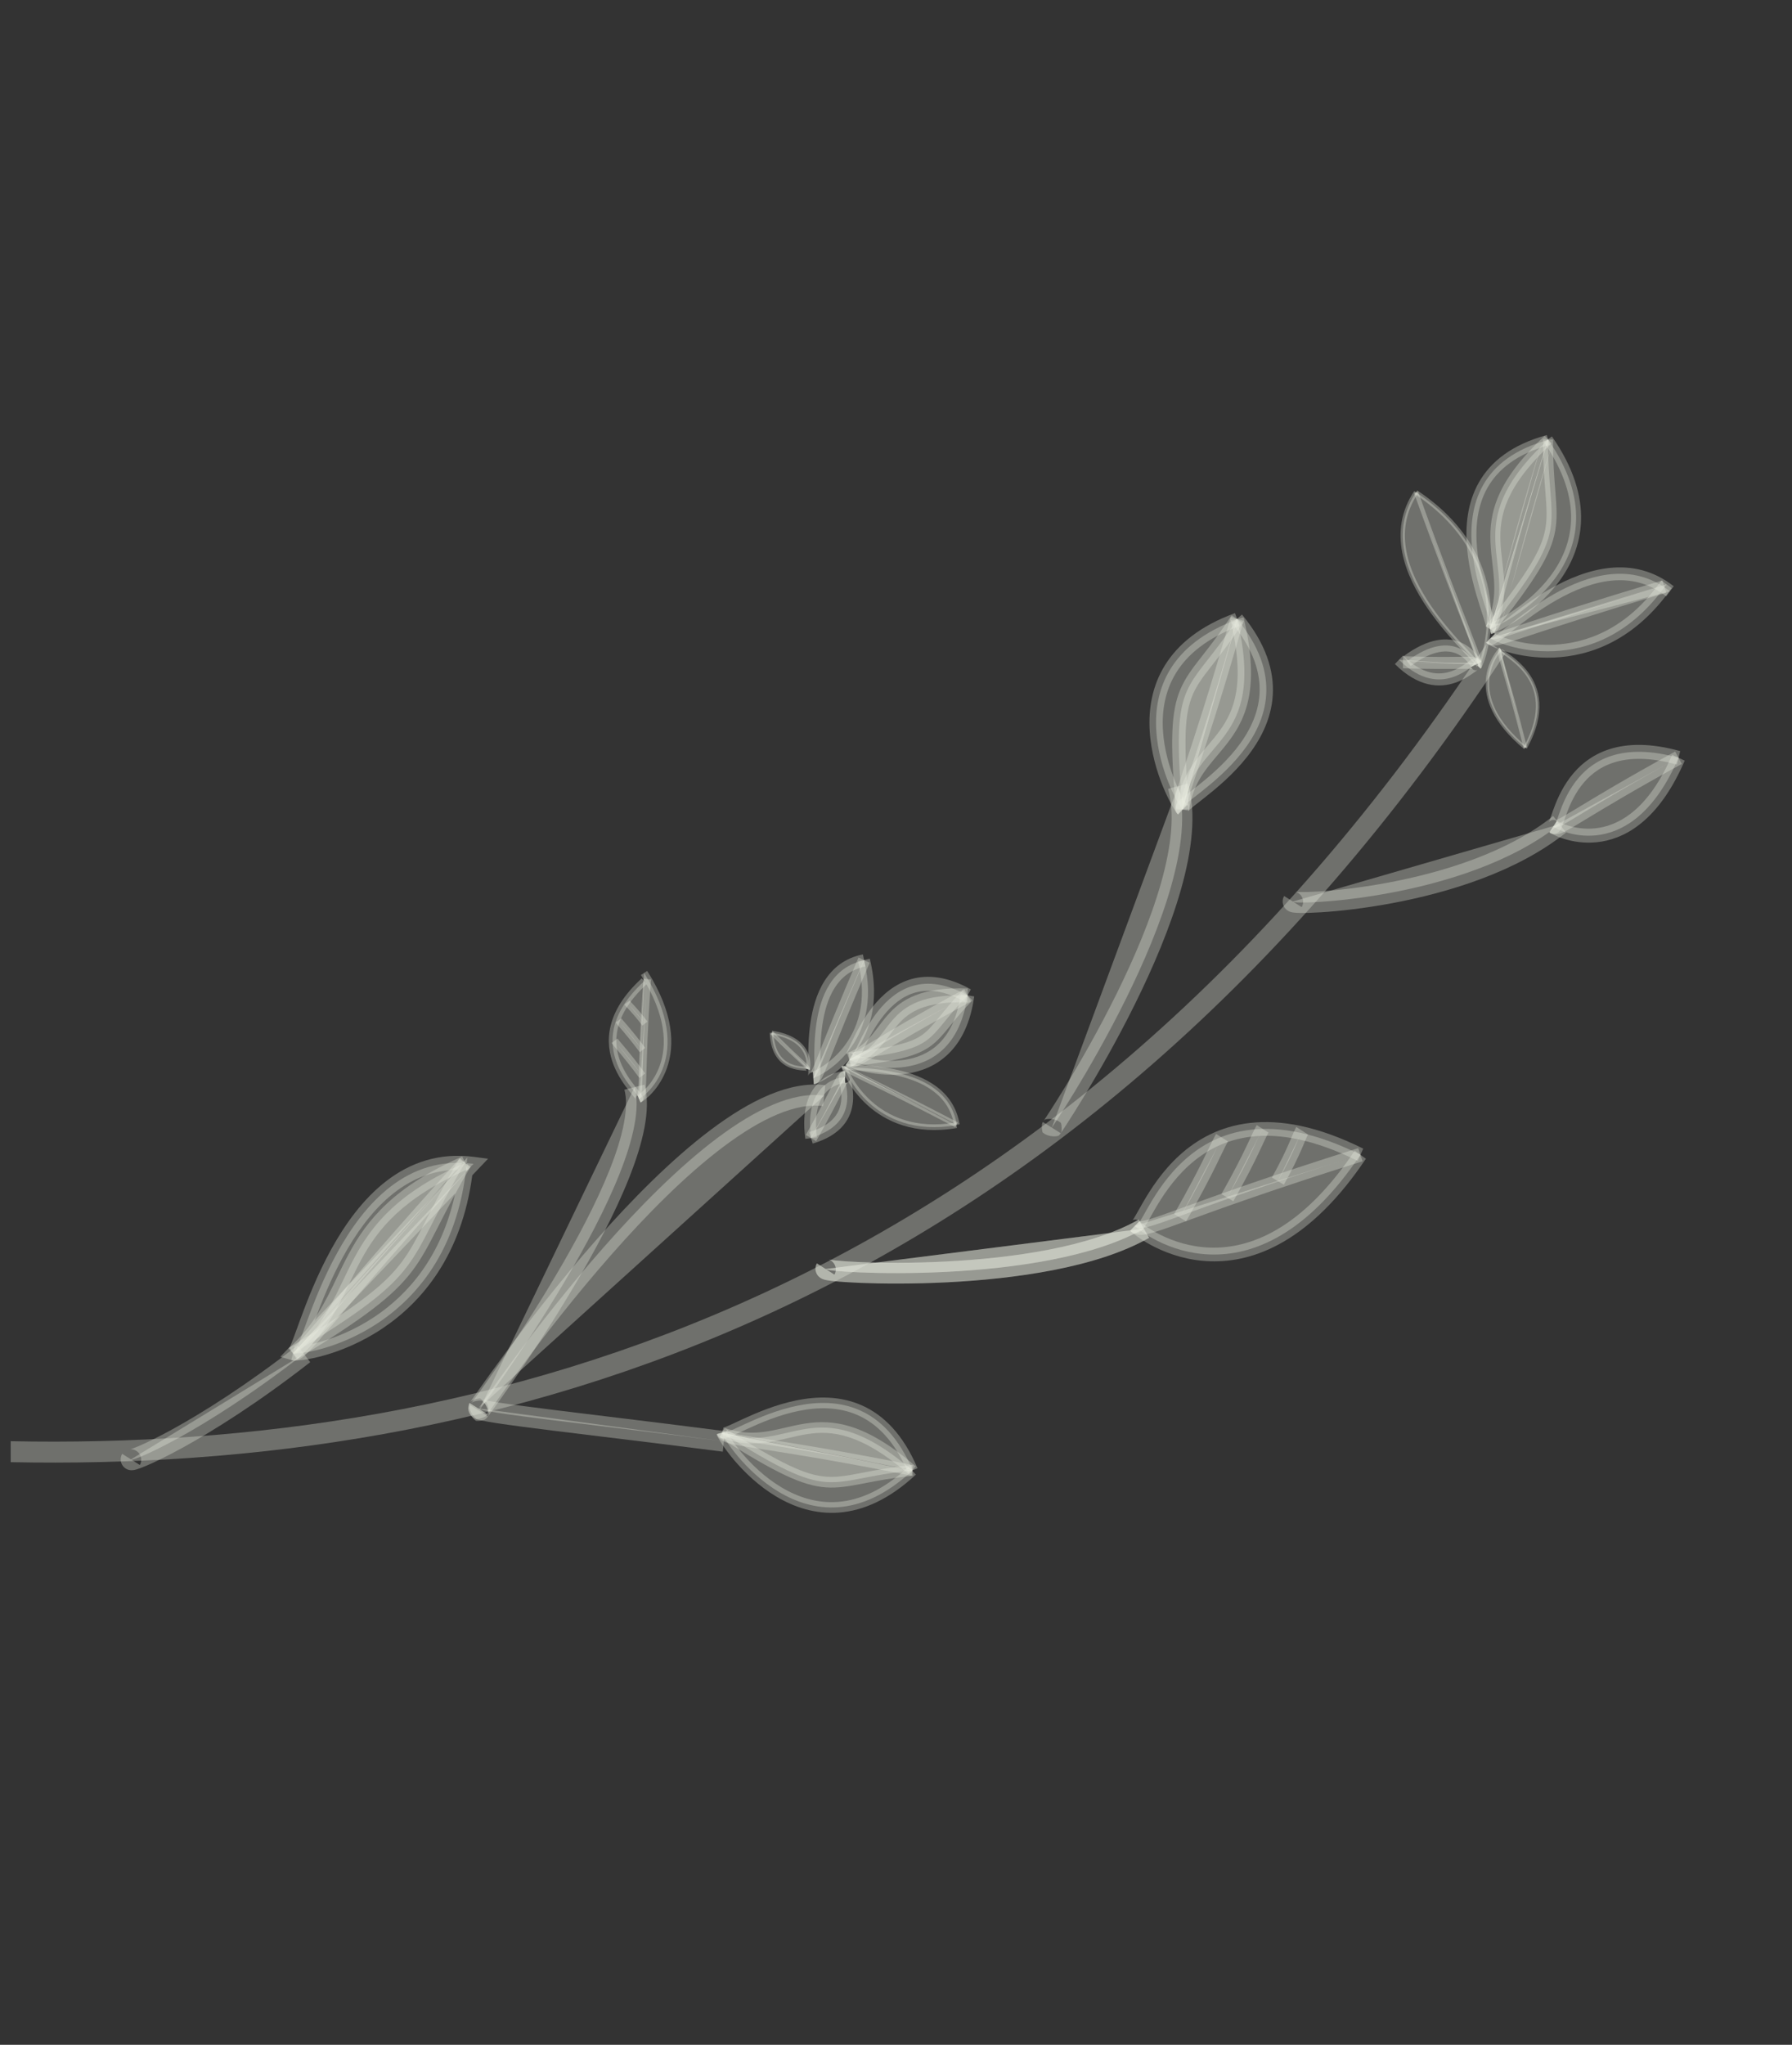 <svg width="526" height="600" viewBox="0 0 526 600" fill="none" xmlns="http://www.w3.org/2000/svg">
<rect x="0" y="0" width="526" height="600" fill="#333333" stroke="none"/>
<path fill-rule="evenodd" clip-rule="evenodd" d="M441.807 191.755C312.534 388.312 142.946 431.885 3.143 429.042L3.137 422.893C141.408 425.705 308.864 382.744 436.776 188.257L441.807 191.755Z" fill="#E9ECE0" fill-opacity="0.33"/>
<path fill-rule="evenodd" clip-rule="evenodd" d="M379.504 264.539C378.813 265.698 429.95 264.213 457.8 241.852L379.504 264.539Z" fill="#E9ECE0" fill-opacity="0.33"/>
<path fill-rule="evenodd" clip-rule="evenodd" d="M376.51 264.827C376.428 264.025 376.662 263.362 376.929 262.915L382.08 266.175C382.336 265.746 382.565 265.101 382.485 264.316C382.406 263.543 382.06 262.97 381.762 262.62C381.275 262.046 380.724 261.832 380.628 261.794L380.621 261.792C380.465 261.73 380.342 261.7 380.288 261.689C380.293 261.69 380.299 261.691 380.305 261.692C380.473 261.715 380.862 261.745 381.521 261.758C382.8 261.782 384.763 261.736 387.279 261.577C392.299 261.258 399.377 260.497 407.341 259.01C423.364 256.018 442.533 250.168 455.888 239.446L459.665 244.288C445.179 255.918 424.867 261.987 408.542 265.035C400.331 266.569 393.018 267.358 387.776 267.69C385.162 267.856 383.027 267.911 381.533 267.882C380.807 267.868 380.141 267.833 379.622 267.762C379.413 267.733 378.988 267.669 378.557 267.499L378.554 267.498C378.4 267.437 377.783 267.194 377.257 266.575C376.945 266.207 376.591 265.618 376.51 264.827ZM380.259 261.684C380.259 261.684 380.269 261.686 380.288 261.689C380.268 261.686 380.258 261.685 380.259 261.684Z" fill="#E9ECE0" fill-opacity="0.33"/>
<path fill-rule="evenodd" clip-rule="evenodd" d="M455.892 242.568C457.701 243.819 478.88 254.366 492.689 222.344L455.892 242.568Z" fill="#E9ECE0" fill-opacity="0.33"/>
<path fill-rule="evenodd" clip-rule="evenodd" d="M459.972 246.404C457.344 245.693 455.459 244.715 454.776 244.242L456.985 240.865C457.206 241.018 458.645 241.827 460.927 242.444C463.17 243.051 466.125 243.444 469.409 242.896C475.843 241.822 484.118 237.026 490.824 221.476L494.509 223.191C487.409 239.656 478.196 245.596 470.139 246.941C466.179 247.602 462.638 247.126 459.972 246.404Z" fill="#E9ECE0" fill-opacity="0.33"/>
<path fill-rule="evenodd" clip-rule="evenodd" d="M440.468 190.467C439.352 191.46 428.975 203.879 447.719 219.418L440.468 190.467Z" fill="#E9ECE0" fill-opacity="0.33"/>
<path fill-rule="evenodd" clip-rule="evenodd" d="M438.043 192.97C438.902 191.383 439.794 190.37 440.126 190.075L440.809 190.869C440.583 191.071 439.759 191.983 438.944 193.489C438.134 194.987 437.345 197.047 437.157 199.544C436.782 204.502 438.763 211.333 448.037 219.021L447.4 219.827C437.928 211.975 435.727 204.827 436.134 199.442C436.336 196.767 437.18 194.566 438.043 192.97Z" fill="#E9ECE0" fill-opacity="0.33"/>
<path fill-rule="evenodd" clip-rule="evenodd" d="M433.286 194.952C432.786 193.944 427.106 183.596 413.022 193.993L433.286 194.952Z" fill="#E9ECE0" fill-opacity="0.33"/>
<path fill-rule="evenodd" clip-rule="evenodd" d="M428.912 188.568C432.732 190.234 434.525 193.539 434.843 194.182L431.753 195.714C431.572 195.348 430.274 192.971 427.606 191.808C425.101 190.716 420.798 190.454 414.065 195.426L411.989 192.554C419.346 187.12 424.929 186.832 428.912 188.568Z" fill="#E9ECE0" fill-opacity="0.33"/>
<path fill-rule="evenodd" clip-rule="evenodd" d="M455.89 242.572C457.699 243.823 461.307 239.582 492.696 222.344L455.89 242.572Z" fill="#E9ECE0" fill-opacity="0.33"/>
<path fill-rule="evenodd" clip-rule="evenodd" d="M458.831 244.231C457.701 244.743 456.2 245.236 454.778 244.252L456.988 240.875C456.751 240.71 456.544 240.712 456.489 240.717C456.54 240.708 456.729 240.662 457.134 240.479C458.086 240.047 459.57 239.17 462.139 237.615C462.477 237.41 462.831 237.195 463.203 236.97C468.399 233.819 477.023 228.589 491.7 220.528L493.664 224.147C479.059 232.169 470.49 237.365 465.31 240.506C464.938 240.732 464.583 240.947 464.245 241.152C461.764 242.654 460.045 243.68 458.831 244.231ZM456.475 240.719C456.476 240.719 456.48 240.718 456.489 240.717C456.48 240.719 456.475 240.719 456.475 240.719Z" fill="#E9ECE0" fill-opacity="0.33"/>
<path fill-rule="evenodd" clip-rule="evenodd" d="M440.467 190.466C439.351 191.459 441.543 194.73 447.718 219.42L440.467 190.466Z" fill="#E9ECE0" fill-opacity="0.33"/>
<path fill-rule="evenodd" clip-rule="evenodd" d="M439.755 192.021C439.608 191.176 439.625 190.517 440.125 190.072L440.809 190.866C440.75 190.918 440.623 191.041 440.765 191.859C440.904 192.654 441.255 193.893 441.849 195.919C441.928 196.189 442.011 196.471 442.098 196.768C443.314 200.908 445.331 207.772 448.214 219.3L447.22 219.539C444.342 208.032 442.331 201.184 441.116 197.048C441.029 196.752 440.946 196.469 440.867 196.199C440.28 194.198 439.907 192.89 439.755 192.021Z" fill="#E9ECE0" fill-opacity="0.33"/>
<path fill-rule="evenodd" clip-rule="evenodd" d="M433.264 194.974C432.764 193.966 430.106 194.885 411.825 194.328L433.264 194.974Z" fill="#E9ECE0" fill-opacity="0.33"/>
<path fill-rule="evenodd" clip-rule="evenodd" d="M432.429 192.766C433.08 192.835 434.243 193.033 434.822 194.203L431.732 195.737C431.935 196.147 432.256 196.279 432.343 196.307C432.313 196.3 432.25 196.289 432.144 196.277C431.662 196.226 430.831 196.225 429.279 196.243C429.078 196.246 428.866 196.248 428.644 196.251C425.537 196.289 420.376 196.352 411.804 196.094L411.831 192.564C420.332 192.821 425.438 192.758 428.528 192.721C428.75 192.718 428.962 192.715 429.164 192.713C430.627 192.696 431.699 192.688 432.429 192.766ZM432.365 196.313C432.364 196.313 432.357 196.311 432.343 196.307C432.358 196.31 432.365 196.312 432.365 196.313Z" fill="#E9ECE0" fill-opacity="0.33"/>
<path fill-rule="evenodd" clip-rule="evenodd" d="M455.906 242.58C457.713 243.83 459.167 213.064 492.692 222.359L455.906 242.58Z" fill="#E9ECE0" fill-opacity="0.33"/>
<path fill-rule="evenodd" clip-rule="evenodd" d="M456.81 244.542C456.097 244.809 455.362 244.662 454.809 244.279L457.018 240.903C456.578 240.598 455.955 240.467 455.356 240.691C454.914 240.856 454.697 241.141 454.663 241.185L454.662 241.186C454.641 241.214 454.63 241.231 454.629 241.231C454.628 241.23 454.676 241.143 454.772 240.9C454.922 240.522 455.076 240.069 455.271 239.496C455.423 239.05 455.6 238.531 455.819 237.917C456.757 235.286 458.237 231.624 460.807 228.199C463.393 224.751 467.09 221.532 472.425 219.828C477.749 218.129 484.528 217.994 493.187 220.394L492.207 224.348C484.106 222.102 478.132 222.327 473.698 223.742C469.277 225.154 466.212 227.806 464.018 230.731C461.808 233.678 460.49 236.892 459.6 239.388C459.436 239.847 459.276 240.314 459.124 240.758C458.892 241.436 458.68 242.056 458.504 242.5C458.365 242.851 458.155 243.351 457.85 243.749C457.703 243.942 457.371 244.332 456.81 244.542Z" fill="#E9ECE0" fill-opacity="0.33"/>
<path fill-rule="evenodd" clip-rule="evenodd" d="M440.467 190.466C439.351 191.459 459.297 198.338 447.718 219.42L440.467 190.466Z" fill="#E9ECE0" fill-opacity="0.33"/>
<path fill-rule="evenodd" clip-rule="evenodd" d="M439.914 190.627C439.89 190.402 439.979 190.204 440.127 190.073L440.81 190.867C440.889 190.797 440.949 190.673 440.934 190.533C440.925 190.454 440.895 190.41 440.895 190.409C440.895 190.409 440.896 190.412 440.899 190.416C440.934 190.462 441.032 190.559 441.241 190.721C441.476 190.905 441.778 191.118 442.142 191.375C442.411 191.565 442.714 191.779 443.05 192.024C444.597 193.148 446.672 194.796 448.419 197.097C450.17 199.403 451.592 202.37 451.824 206.119C452.056 209.865 451.096 214.344 448.167 219.678L447.27 219.152C450.128 213.948 451.017 209.665 450.8 206.163C450.584 202.664 449.261 199.897 447.613 197.726C445.96 195.549 443.983 193.974 442.466 192.871C442.164 192.651 441.873 192.445 441.605 192.255C441.217 191.981 440.878 191.742 440.628 191.547C440.421 191.385 440.217 191.211 440.087 191.037C440.024 190.952 439.934 190.81 439.914 190.627Z" fill="#E9ECE0" fill-opacity="0.33"/>
<path fill-rule="evenodd" clip-rule="evenodd" d="M433.26 194.987C432.761 193.979 423.347 206.248 410.654 193.602L433.26 194.987Z" fill="#E9ECE0" fill-opacity="0.33"/>
<path fill-rule="evenodd" clip-rule="evenodd" d="M433.505 193.193C434.069 193.308 434.554 193.681 434.817 194.213L431.727 195.746C431.959 196.215 432.395 196.551 432.893 196.653C433.275 196.732 433.558 196.644 433.623 196.624C433.697 196.6 433.741 196.578 433.741 196.578C433.741 196.578 433.708 196.595 433.633 196.644C433.462 196.755 433.274 196.891 433.023 197.073C432.832 197.212 432.604 197.377 432.32 197.578C431.12 198.425 429.344 199.578 427.115 200.337C424.87 201.102 422.154 201.469 419.102 200.735C416.053 200.001 412.803 198.199 409.441 194.845L411.841 192.35C414.831 195.332 417.523 196.745 419.83 197.3C422.134 197.855 424.188 197.587 425.951 196.987C427.729 196.381 429.198 195.441 430.303 194.662C430.483 194.535 430.673 194.398 430.858 194.264C431.181 194.03 431.492 193.806 431.721 193.657C431.89 193.547 432.19 193.357 432.527 193.251C432.691 193.199 433.057 193.101 433.505 193.193Z" fill="#E9ECE0" fill-opacity="0.33"/>
<path fill-rule="evenodd" clip-rule="evenodd" d="M211.839 420.429C212.723 423.268 237.035 460.113 267.787 431.52L211.839 420.429Z" fill="#E9ECE0" fill-opacity="0.33"/>
<path fill-rule="evenodd" clip-rule="evenodd" d="M210.921 422.091C210.684 421.666 210.462 421.227 210.352 420.874L213.3 419.99C213.299 419.986 213.298 419.985 213.298 419.985C213.298 419.984 213.315 420.03 213.365 420.134C213.419 420.248 213.497 420.399 213.603 420.587C213.813 420.964 214.112 421.456 214.5 422.042C215.274 423.212 216.378 424.722 217.779 426.377C220.587 429.695 224.539 433.54 229.361 436.42C234.173 439.295 239.805 441.183 246.03 440.691C252.246 440.2 259.228 437.323 266.721 430.354L268.839 432.694C260.953 440.027 253.361 443.27 246.34 443.824C239.329 444.378 233.06 442.238 227.839 439.119C222.627 436.006 218.413 431.892 215.453 428.394C213.97 426.642 212.789 425.03 211.945 423.753C211.523 423.115 211.179 422.552 210.921 422.091Z" fill="#E9ECE0" fill-opacity="0.33"/>
<path fill-rule="evenodd" clip-rule="evenodd" d="M437.317 184.448C440.222 183.98 479.307 164.77 454.345 128.905L437.317 184.448Z" fill="#E9ECE0" fill-opacity="0.33"/>
<path fill-rule="evenodd" clip-rule="evenodd" d="M438.819 185.515C438.375 185.692 437.926 185.848 437.576 185.904L437.058 182.96C437.054 182.96 437.054 182.96 437.058 182.959C437.071 182.956 437.122 182.944 437.222 182.912C437.343 182.873 437.503 182.815 437.702 182.735C438.1 182.577 438.621 182.345 439.244 182.038C440.489 181.424 442.105 180.525 443.896 179.344C447.487 176.977 451.725 173.517 455.103 169.016C458.475 164.523 460.962 159.033 461.151 152.563C461.34 146.102 459.242 138.497 453.154 129.747L455.53 128.059C461.915 137.236 464.289 145.477 464.077 152.716C463.866 159.946 461.082 166.01 457.443 170.859C453.81 175.699 449.296 179.37 445.524 181.857C443.635 183.102 441.917 184.06 440.566 184.726C439.892 185.059 439.301 185.323 438.819 185.515Z" fill="#E9ECE0" fill-opacity="0.33"/>
<path fill-rule="evenodd" clip-rule="evenodd" d="M437.512 187.275C438.86 188.686 468.195 201.269 489.179 171.445L437.512 187.275Z" fill="#E9ECE0" fill-opacity="0.33"/>
<path fill-rule="evenodd" clip-rule="evenodd" d="M437.22 189.299C436.935 189.142 436.502 188.889 436.193 188.565L438.808 185.971C438.743 185.902 438.698 185.868 438.698 185.867C438.699 185.867 438.761 185.911 438.924 186.002C439.153 186.128 439.491 186.295 439.937 186.488C440.827 186.873 442.085 187.336 443.643 187.771C446.76 188.641 451.017 189.381 455.858 189.187C465.472 188.802 477.516 184.736 487.656 170.325L490.667 172.558C479.826 187.965 466.713 192.518 456.079 192.945C450.796 193.156 446.156 192.35 442.739 191.396C441.029 190.919 439.611 190.401 438.556 189.944C438.031 189.717 437.58 189.498 437.22 189.299Z" fill="#E9ECE0" fill-opacity="0.33"/>
<path fill-rule="evenodd" clip-rule="evenodd" d="M434.147 195.774C435.428 194.362 446.304 164.835 415.645 144.45L434.147 195.774Z" fill="#E9ECE0" fill-opacity="0.33"/>
<path fill-rule="evenodd" clip-rule="evenodd" d="M435.058 195.477C434.917 195.774 434.765 196.049 434.617 196.213L433.681 195.328C433.68 195.329 433.68 195.329 433.681 195.327C433.686 195.321 433.709 195.29 433.751 195.219C433.797 195.141 433.853 195.033 433.92 194.894C434.052 194.617 434.212 194.237 434.387 193.76C434.736 192.806 435.139 191.485 435.493 189.869C436.202 186.637 436.716 182.245 436.247 177.271C435.311 167.349 430.463 155.056 415.31 144.98L415.984 143.907C431.49 154.217 436.534 166.883 437.504 177.175C437.989 182.307 437.459 186.837 436.727 190.175C436.36 191.845 435.942 193.221 435.572 194.232C435.386 194.737 435.211 195.156 435.058 195.477Z" fill="#E9ECE0" fill-opacity="0.33"/>
<path fill-rule="evenodd" clip-rule="evenodd" d="M347.147 237.597C345.012 235.478 323.273 196.344 363.187 181.753L347.147 237.597Z" fill="#E9ECE0" fill-opacity="0.33"/>
<path fill-rule="evenodd" clip-rule="evenodd" d="M348.49 236.19C348.503 236.207 348.505 236.21 348.497 236.201L345.81 239.013C345.512 238.718 345.203 238.282 344.932 237.869C344.631 237.411 344.282 236.83 343.902 236.145C343.143 234.773 342.24 232.941 341.353 230.77C339.583 226.439 337.839 220.669 337.467 214.447C337.093 208.212 338.095 201.456 341.897 195.278C345.705 189.091 352.207 183.672 362.498 179.909L363.882 183.646C354.225 187.177 348.481 192.12 345.209 197.437C341.93 202.764 341.016 208.656 341.353 214.29C341.692 219.938 343.286 225.257 344.944 229.313C345.77 231.336 346.603 233.022 347.284 234.252C347.625 234.868 347.922 235.359 348.155 235.714C348.345 236.004 348.455 236.146 348.49 236.19Z" fill="#E9ECE0" fill-opacity="0.33"/>
<path fill-rule="evenodd" clip-rule="evenodd" d="M211.909 420.386C212.794 423.217 220.146 422.003 267.802 431.469L211.909 420.386Z" fill="#E9ECE0" fill-opacity="0.33"/>
<path fill-rule="evenodd" clip-rule="evenodd" d="M213.929 423.494C212.331 423.05 210.917 422.403 210.425 420.826L213.369 419.945C213.367 419.941 213.364 419.935 213.36 419.93C213.359 419.928 213.358 419.927 213.358 419.927C213.357 419.926 213.375 419.948 213.435 419.989C213.601 420.101 213.953 420.269 214.677 420.47C216.129 420.872 218.514 421.268 222.508 421.891C223.037 421.973 223.592 422.059 224.174 422.15C232.309 423.413 245.801 425.509 268.076 429.933L267.552 433.01C245.34 428.599 231.897 426.511 223.776 425.25C223.194 425.159 222.639 425.073 222.11 424.991C218.194 424.38 215.595 423.956 213.929 423.494Z" fill="#E9ECE0" fill-opacity="0.33"/>
<path fill-rule="evenodd" clip-rule="evenodd" d="M437.357 184.587C440.278 184.12 439.854 176.381 454.408 128.923L437.357 184.587Z" fill="#E9ECE0" fill-opacity="0.33"/>
<path fill-rule="evenodd" clip-rule="evenodd" d="M440.574 182.928C439.962 184.495 439.184 185.794 437.62 186.045L437.097 183.094L437.112 183.091L437.115 183.09C437.115 183.09 437.115 183.09 437.115 183.09M440.574 182.928C441.21 181.297 441.91 178.705 442.939 174.781L440.574 182.928ZM442.939 174.781C443.078 174.251 443.224 173.694 443.377 173.11L442.939 174.781ZM443.377 173.11C445.505 164.977 449.029 151.514 455.807 129.418L443.377 173.11ZM455.807 129.418L452.999 128.469L455.807 129.418ZM452.999 128.469C446.203 150.624 442.667 164.133 440.535 172.28L452.999 128.469ZM440.535 172.28C440.382 172.864 440.237 173.42 440.098 173.95L440.535 172.28ZM440.098 173.95C439.049 177.947 438.397 180.339 437.838 181.772L440.098 173.95ZM437.838 181.772C437.559 182.487 437.349 182.834 437.209 183L437.838 181.772ZM437.209 183C437.148 183.072 437.116 183.09 437.116 183.09L437.209 183ZM437.116 183.09C437.116 183.09 437.116 183.09 437.115 183.09L437.116 183.09Z" fill="#E9ECE0" fill-opacity="0.33"/>
<path fill-rule="evenodd" clip-rule="evenodd" d="M85.975 397.183C88.607 397.928 93.417 388.921 136.549 341.188L85.975 397.183Z" fill="#E9ECE0" fill-opacity="0.33"/>
<path fill-rule="evenodd" clip-rule="evenodd" d="M88.162 398.687C87.43 399.108 86.518 399.389 85.503 399.102L86.485 395.224C86.228 395.151 86.059 395.214 86.059 395.213C86.059 395.213 86.085 395.202 86.141 395.17C86.383 395.031 86.809 394.701 87.528 393.986C88.951 392.571 91.082 390.099 94.563 386.01C95.025 385.467 95.511 384.896 96.02 384.297C103.126 375.941 114.907 362.089 135.022 339.806L137.983 342.564C117.905 364.806 106.153 378.625 99.055 386.971C98.546 387.57 98.06 388.141 97.597 388.685C94.164 392.718 91.909 395.34 90.346 396.895C89.572 397.665 88.855 398.289 88.162 398.687Z" fill="#E9ECE0" fill-opacity="0.33"/>
<path fill-rule="evenodd" clip-rule="evenodd" d="M437.509 187.279C438.858 188.69 445.025 185.037 488.529 172.133L437.509 187.279Z" fill="#E9ECE0" fill-opacity="0.33"/>
<path fill-rule="evenodd" clip-rule="evenodd" d="M438.287 189.438C437.617 189.421 436.825 189.234 436.193 188.572L438.808 185.977C438.551 185.708 438.286 185.679 438.286 185.678C438.287 185.678 438.292 185.678 438.305 185.679C438.444 185.682 438.78 185.651 439.468 185.487C440.826 185.163 442.998 184.464 446.605 183.279C447.083 183.121 447.585 182.956 448.112 182.783C455.464 180.362 467.655 176.348 487.982 170.318L489.079 173.931C468.803 179.946 456.65 183.947 449.309 186.364C448.783 186.538 448.281 186.703 447.802 186.86C444.26 188.025 441.917 188.782 440.379 189.149C439.62 189.331 438.913 189.454 438.287 189.438Z" fill="#E9ECE0" fill-opacity="0.33"/>
<path fill-rule="evenodd" clip-rule="evenodd" d="M434.146 195.775C435.428 194.363 431.41 188.215 415.645 144.451L434.146 195.775Z" fill="#E9ECE0" fill-opacity="0.33"/>
<path fill-rule="evenodd" clip-rule="evenodd" d="M434.997 194.937C435.02 195.426 434.926 195.869 434.615 196.212L433.679 195.327L433.679 195.326C433.691 195.315 433.748 195.252 433.735 194.971C433.721 194.667 433.628 194.204 433.41 193.487C432.977 192.06 432.114 189.821 430.703 186.218C430.514 185.737 430.317 185.233 430.109 184.704C427.213 177.321 422.412 165.085 415.053 144.658L416.238 144.238C423.591 164.647 428.386 176.87 431.281 184.249C431.489 184.778 431.686 185.282 431.875 185.763C433.278 189.344 434.164 191.641 434.617 193.131C434.842 193.873 434.975 194.464 434.997 194.937Z" fill="#E9ECE0" fill-opacity="0.33"/>
<path fill-rule="evenodd" clip-rule="evenodd" d="M347.082 237.578C344.931 235.452 349.463 229.336 363.142 181.599L347.082 237.578Z" fill="#E9ECE0" fill-opacity="0.33"/>
<path fill-rule="evenodd" clip-rule="evenodd" d="M348.543 236.327C348.529 236.29 348.498 236.232 348.436 236.171L345.739 238.988C344.384 237.647 344.506 235.865 344.853 234.197C345.218 232.441 346.056 229.857 347.327 226.026C347.499 225.507 347.68 224.962 347.87 224.391C350.516 216.429 354.896 203.253 361.265 181.031L365.024 182.223C358.632 204.524 354.233 217.759 351.581 225.738C351.391 226.31 351.21 226.854 351.038 227.373C349.736 231.3 348.99 233.626 348.683 235.104C348.521 235.881 348.529 236.219 348.543 236.327ZM348.553 236.369C348.551 236.371 348.547 236.359 348.543 236.327C348.552 236.352 348.554 236.368 348.553 236.369Z" fill="#E9ECE0" fill-opacity="0.33"/>
<path fill-rule="evenodd" clip-rule="evenodd" d="M211.914 420.383C245.403 441.545 241.396 434.139 267.804 431.465L211.914 420.383Z" fill="#E9ECE0" fill-opacity="0.33"/>
<path fill-rule="evenodd" clip-rule="evenodd" d="M242.437 436.438C235.496 435.947 227.793 432.261 211.102 421.705L212.692 419.055C229.499 429.685 236.542 432.883 242.578 433.309C245.599 433.523 248.441 433.048 252.316 432.304C252.648 432.24 252.988 432.174 253.334 432.107C257.007 431.397 261.515 430.526 267.62 429.905L268.001 433.026C262.034 433.632 257.645 434.48 253.978 435.189C253.633 435.256 253.294 435.322 252.96 435.386C249.108 436.125 245.904 436.683 242.437 436.438Z" fill="#E9ECE0" fill-opacity="0.33"/>
<path fill-rule="evenodd" clip-rule="evenodd" d="M437.347 184.562C462.04 153.486 454.226 156.445 454.394 128.922L437.347 184.562Z" fill="#E9ECE0" fill-opacity="0.33"/>
<path fill-rule="evenodd" clip-rule="evenodd" d="M456.501 155.7C455.27 162.71 450.795 170.017 438.504 185.496L436.203 183.589C448.574 168.008 452.53 161.263 453.609 155.112C454.15 152.033 453.982 149.033 453.66 144.946C453.633 144.595 453.604 144.237 453.575 143.871C453.265 139.996 452.884 135.244 452.926 128.893L455.863 128.981C455.822 135.196 456.193 139.831 456.502 143.701C456.531 144.065 456.56 144.423 456.588 144.775C456.908 148.839 457.115 152.198 456.501 155.7Z" fill="#E9ECE0" fill-opacity="0.33"/>
<path fill-rule="evenodd" clip-rule="evenodd" d="M85.98 397.165C126.265 372.538 118.088 372.491 136.518 341.178L85.98 397.165Z" fill="#E9ECE0" fill-opacity="0.33"/>
<path fill-rule="evenodd" clip-rule="evenodd" d="M121.005 372.922C115.469 380.252 107.152 386.586 87.076 398.881L84.968 395.421C105.093 383.095 112.798 377.096 117.836 370.425C120.364 367.078 122.256 363.512 124.713 358.714C124.924 358.301 125.139 357.88 125.358 357.45C127.685 352.895 130.527 347.33 134.762 340.129L138.181 342.253C134.006 349.35 131.211 354.822 128.887 359.373C128.668 359.802 128.453 360.223 128.242 360.636C125.795 365.417 123.763 369.269 121.005 372.922Z" fill="#E9ECE0" fill-opacity="0.33"/>
<path fill-rule="evenodd" clip-rule="evenodd" d="M347.1 237.584C343.593 197.286 348.419 204.38 363.156 181.633L347.1 237.584Z" fill="#E9ECE0" fill-opacity="0.33"/>
<path fill-rule="evenodd" clip-rule="evenodd" d="M350.093 203.864C347.712 209.437 347.296 217.217 349.044 237.435L345.155 237.695C343.422 217.652 343.673 208.845 346.507 202.213C347.922 198.9 349.946 196.217 352.403 193.067C352.616 192.794 352.833 192.517 353.054 192.235C355.399 189.237 358.198 185.661 361.512 180.542L364.787 182.779C361.376 188.046 358.484 191.743 356.134 194.746C355.912 195.03 355.695 195.307 355.482 195.579C353.007 198.752 351.285 201.075 350.093 203.864Z" fill="#E9ECE0" fill-opacity="0.33"/>
<path fill-rule="evenodd" clip-rule="evenodd" d="M211.917 420.37C232.101 427.516 238.803 406.624 267.816 431.453L211.917 420.37Z" fill="#E9ECE0" fill-opacity="0.33"/>
<path fill-rule="evenodd" clip-rule="evenodd" d="M231.656 421.903C225.84 423.264 219.56 424.733 211.425 421.851L212.382 418.891C219.591 421.444 224.772 420.241 230.413 418.931C232.289 418.496 234.216 418.048 236.285 417.723C240.374 417.081 244.819 417.011 250.132 418.751C255.415 420.482 261.455 423.968 268.811 430.27L266.85 432.648C259.696 426.519 254.015 423.298 249.246 421.736C244.507 420.184 240.57 420.237 236.829 420.825C235.121 421.093 233.41 421.493 231.656 421.903Z" fill="#E9ECE0" fill-opacity="0.33"/>
<path fill-rule="evenodd" clip-rule="evenodd" d="M437.387 184.604C446.673 165.006 426.589 154.881 454.433 128.975L437.387 184.604Z" fill="#E9ECE0" fill-opacity="0.33"/>
<path fill-rule="evenodd" clip-rule="evenodd" d="M440.943 164.609C441.664 170.774 442.439 177.397 438.716 185.257L436.067 183.913C439.393 176.893 438.753 171.36 438.061 165.37C437.831 163.385 437.596 161.349 437.497 159.192C437.302 154.915 437.711 150.367 440.003 145.211C442.283 140.082 446.384 134.442 453.425 127.884L455.433 130.106C448.573 136.495 444.754 141.829 442.682 146.49C440.622 151.124 440.249 155.184 440.429 159.12C440.511 160.922 440.725 162.745 440.943 164.609Z" fill="#E9ECE0" fill-opacity="0.33"/>
<path fill-rule="evenodd" clip-rule="evenodd" d="M85.975 397.183C106.404 378.894 97.147 358.536 136.549 341.188L85.975 397.183Z" fill="#E9ECE0" fill-opacity="0.33"/>
<path fill-rule="evenodd" clip-rule="evenodd" d="M102.615 376.453C99.103 383.78 95.417 391.473 87.359 398.698L84.689 395.652C92.122 388.987 95.384 382.193 98.832 375.012C99.959 372.664 101.106 370.276 102.425 367.837C107.785 357.925 115.628 348.201 135.684 339.351L137.341 343.051C118.079 351.551 110.874 360.673 105.917 369.839C104.752 371.993 103.692 374.206 102.615 376.453Z" fill="#E9ECE0" fill-opacity="0.33"/>
<path fill-rule="evenodd" clip-rule="evenodd" d="M347.082 237.578C350.036 215.898 372.07 219.557 363.142 181.599L347.082 237.578Z" fill="#E9ECE0" fill-opacity="0.33"/>
<path fill-rule="evenodd" clip-rule="evenodd" d="M357.259 221.729C353.471 226.219 350.062 230.259 349.022 237.873L345.147 237.239C346.356 228.388 350.7 223.261 354.647 218.603C355.823 217.215 356.963 215.869 357.975 214.478C360.222 211.391 362.073 207.896 362.869 202.945C363.672 197.954 363.423 191.35 361.238 182.033L365.042 181.195C367.304 190.842 367.641 198.005 366.729 203.673C365.811 209.382 363.648 213.44 361.138 216.889C359.853 218.655 358.535 220.218 357.259 221.729Z" fill="#E9ECE0" fill-opacity="0.33"/>
<path fill-rule="evenodd" clip-rule="evenodd" d="M211.933 420.319C212.816 423.159 251.472 392.845 267.891 431.411L211.933 420.319Z" fill="#E9ECE0" fill-opacity="0.33"/>
<path fill-rule="evenodd" clip-rule="evenodd" d="M211.744 422.013C211.225 421.871 210.668 421.476 210.447 420.764L213.396 419.879C213.23 419.345 212.802 419.062 212.482 418.975C212.349 418.939 212.251 418.939 212.214 418.941C212.218 418.94 212.223 418.94 212.228 418.939C212.384 418.912 212.718 418.81 213.299 418.571C214.061 418.258 215.02 417.81 216.189 417.264C216.764 416.995 217.39 416.703 218.068 416.391C222.097 414.539 227.656 412.157 233.748 410.918C239.839 409.68 246.592 409.555 252.94 412.359C259.329 415.181 265.085 420.871 269.318 430.821L266.481 432.014C262.504 422.665 257.269 417.673 251.761 415.24C246.212 412.789 240.163 412.836 234.421 414.004C228.682 415.171 223.38 417.431 219.396 419.263C218.779 419.546 218.186 419.823 217.625 420.086C216.409 420.653 215.343 421.151 214.514 421.492C213.921 421.736 213.318 421.956 212.802 422.043C212.558 422.084 212.164 422.127 211.744 422.013ZM212.198 418.943C212.198 418.942 212.204 418.942 212.214 418.941C212.203 418.943 212.198 418.943 212.198 418.943Z" fill="#E9ECE0" fill-opacity="0.33"/>
<path fill-rule="evenodd" clip-rule="evenodd" d="M437.431 184.616C440.335 184.148 414.556 139.956 454.457 129.082L437.431 184.616Z" fill="#E9ECE0" fill-opacity="0.33"/>
<path fill-rule="evenodd" clip-rule="evenodd" d="M438.987 185.002C438.801 185.484 438.376 185.964 437.691 186.074L437.174 183.13C436.671 183.211 436.371 183.576 436.26 183.863C436.217 183.976 436.206 184.062 436.204 184.095C436.204 184.09 436.204 184.082 436.203 184.073C436.194 183.897 436.126 183.531 435.953 182.9C435.726 182.071 435.387 181.018 434.974 179.738C434.772 179.11 434.551 178.427 434.318 177.689C432.928 173.29 431.184 167.254 430.623 160.851C430.063 154.449 430.673 147.552 434.113 141.519C437.575 135.45 443.789 130.452 454.046 127.655L454.859 130.535C445.182 133.174 439.665 137.773 436.651 143.058C433.616 148.378 433.007 154.591 433.537 160.649C434.068 166.705 435.725 172.478 437.101 176.832C437.314 177.507 437.524 178.157 437.722 178.771C438.15 180.098 438.525 181.26 438.77 182.157C438.946 182.8 439.095 183.441 439.124 183.969C439.138 184.22 439.137 184.611 438.987 185.002ZM436.204 184.11C436.204 184.11 436.204 184.105 436.204 184.095C436.204 184.106 436.204 184.111 436.204 184.11Z" fill="#E9ECE0" fill-opacity="0.33"/>
<path fill-rule="evenodd" clip-rule="evenodd" d="M86.081 397.1C88.693 397.841 100.153 336.396 138.997 341.499L86.081 397.1ZM86.081 397.1C88.693 397.841 133.154 391.527 137.149 339.65L86.081 397.1Z" fill="#E9ECE0" fill-opacity="0.33"/>
<path fill-rule="evenodd" clip-rule="evenodd" d="M87.181 399.193C86.725 399.211 86.105 399.216 85.598 399.072L82.27 398.129L85.125 395.128C85.265 394.84 85.44 394.435 85.656 393.896C86.078 392.838 86.576 391.466 87.177 389.811C87.464 389.019 87.774 388.163 88.111 387.245C90.168 381.646 93.1 374.082 97.197 366.632C105.317 351.867 118.487 336.749 139.197 339.47L143.258 340.003L138.626 344.872C135.489 368.391 123.823 382.086 112.231 389.826C106.066 393.943 99.949 396.361 95.193 397.705C92.815 398.377 90.761 398.785 89.193 399.001C88.411 399.109 87.731 399.172 87.181 399.193ZM134.466 343.266C118.744 343.304 108.052 355.394 100.734 368.7C97.073 375.357 94.358 382.149 92.356 387.528L134.466 343.266ZM133.601 350.153C129.63 368.793 119.701 379.869 109.962 386.373C104.195 390.224 98.466 392.488 94.032 393.74C93.138 393.993 92.299 394.204 91.525 394.378L133.601 350.153Z" fill="#E9ECE0" fill-opacity="0.33"/>
<path fill-rule="evenodd" clip-rule="evenodd" d="M437.516 187.255C438.864 188.666 468.012 156.089 490.16 173.5L437.516 187.255Z" fill="#E9ECE0" fill-opacity="0.33"/>
<path fill-rule="evenodd" clip-rule="evenodd" d="M438.116 189.146C437.84 189.203 436.932 189.332 436.199 188.566L438.814 185.971C438.166 185.293 437.396 185.444 437.311 185.461C437.23 185.478 437.175 185.498 437.155 185.506C437.163 185.503 437.175 185.497 437.193 185.487C437.36 185.397 437.663 185.198 438.141 184.842C438.778 184.367 439.571 183.734 440.535 182.966C440.997 182.597 441.498 182.198 442.04 181.769C445.328 179.17 449.879 175.703 455.116 172.736C465.47 166.87 479.249 162.568 491.279 172.026L489.066 174.985C478.939 167.023 467.06 170.308 456.957 176.031C451.965 178.859 447.588 182.188 444.337 184.758C443.838 185.153 443.36 185.534 442.907 185.895C441.911 186.689 441.041 187.383 440.355 187.894C439.863 188.26 439.379 188.599 438.96 188.823C438.763 188.929 438.463 189.074 438.116 189.146ZM437.146 185.51C437.146 185.51 437.149 185.509 437.155 185.506C437.149 185.509 437.146 185.51 437.146 185.51Z" fill="#E9ECE0" fill-opacity="0.33"/>
<path fill-rule="evenodd" clip-rule="evenodd" d="M434.147 195.773C435.429 194.362 400.232 167.475 415.646 144.45L434.147 195.773Z" fill="#E9ECE0" fill-opacity="0.33"/>
<path fill-rule="evenodd" clip-rule="evenodd" d="M434.763 195.386C434.813 195.549 434.883 195.916 434.612 196.214L433.676 195.33C433.587 195.427 433.554 195.54 433.548 195.625C433.543 195.698 433.557 195.744 433.558 195.746L433.558 195.746C433.558 195.746 433.558 195.746 433.558 195.746C433.558 195.746 433.553 195.732 433.536 195.701C433.519 195.667 433.493 195.622 433.455 195.565C433.3 195.328 433.023 194.986 432.62 194.531C432.079 193.919 431.359 193.156 430.502 192.247C430.089 191.81 429.645 191.338 429.174 190.834C426.29 187.75 422.465 183.509 419.08 178.58C412.338 168.76 407.178 155.951 415.119 144.089L416.168 144.829C408.698 155.987 413.43 168.128 420.11 177.857C423.437 182.702 427.207 186.885 430.08 189.957C430.537 190.447 430.974 190.91 431.384 191.345C432.251 192.265 432.995 193.053 433.55 193.681C433.957 194.141 434.289 194.543 434.501 194.866C434.604 195.023 434.706 195.203 434.763 195.386Z" fill="#E9ECE0" fill-opacity="0.33"/>
<path fill-rule="evenodd" clip-rule="evenodd" d="M347.045 237.461C344.907 235.34 390.062 214.38 363.091 181.582L347.045 237.461Z" fill="#E9ECE0" fill-opacity="0.33"/>
<path fill-rule="evenodd" clip-rule="evenodd" d="M348.879 237.65C348.972 237.215 348.899 236.548 348.384 236.037L345.695 238.85C345.046 238.206 344.932 237.37 345.068 236.729C345.178 236.214 345.438 235.825 345.6 235.607C345.944 235.144 346.449 234.677 346.944 234.251C347.641 233.652 348.593 232.908 349.671 232.067C350.165 231.681 350.685 231.275 351.218 230.853C354.703 228.098 359.16 224.365 362.842 219.741C366.525 215.116 369.327 209.731 369.701 203.674C370.071 197.674 368.076 190.712 361.599 182.832L364.566 180.324C371.566 188.839 374.037 196.791 373.592 204.009C373.15 211.169 369.856 217.304 365.892 222.281C361.926 227.261 357.185 231.214 353.651 234.008C353.051 234.483 352.495 234.917 351.986 235.314C350.96 236.115 350.124 236.768 349.497 237.307C349.02 237.717 348.801 237.948 348.73 238.043C348.758 237.998 348.834 237.862 348.879 237.65ZM348.727 238.046C348.728 238.045 348.729 238.044 348.73 238.043L348.727 238.046Z" fill="#E9ECE0" fill-opacity="0.33"/>
<path fill-rule="evenodd" clip-rule="evenodd" d="M333.1 359.735C335.708 362.356 367.424 386.394 399.317 338.836L333.1 359.735Z" fill="#E9ECE0" fill-opacity="0.33"/>
<path fill-rule="evenodd" clip-rule="evenodd" d="M355.217 370.099C342.362 369.687 333.315 362.724 331.73 361.131L334.441 358.318C335.463 359.346 343.575 365.71 355.199 366.083C366.63 366.449 381.978 361.029 397.653 337.656L400.928 340.007C384.716 364.181 368.265 370.518 355.217 370.099Z" fill="#E9ECE0" fill-opacity="0.33"/>
<path fill-rule="evenodd" clip-rule="evenodd" d="M333.105 359.729C335.712 362.35 342.853 356.632 399.318 338.832L333.105 359.729Z" fill="#E9ECE0" fill-opacity="0.33"/>
<path fill-rule="evenodd" clip-rule="evenodd" d="M337.097 362.029C335.129 362.486 333.21 362.616 331.733 361.131L334.445 358.318C334.441 358.315 334.427 358.304 334.407 358.295C334.402 358.292 334.4 358.291 334.399 358.291C334.399 358.291 334.428 358.302 334.503 358.31C334.737 358.335 335.203 358.314 336.093 358.107C337.875 357.693 340.651 356.717 345.283 355.036C345.897 354.814 346.54 354.58 347.216 354.334C356.646 350.905 372.286 345.218 398.673 336.899L399.958 340.744C373.648 349.039 358.066 354.705 348.653 358.128C347.977 358.373 347.334 358.607 346.72 358.83C342.181 360.477 339.153 361.552 337.097 362.029Z" fill="#E9ECE0" fill-opacity="0.33"/>
<path fill-rule="evenodd" clip-rule="evenodd" d="M346.339 357.352C354.962 342.337 357 336.746 358.766 333.8L346.339 357.352Z" fill="#E9ECE0" fill-opacity="0.33"/>
<path fill-rule="evenodd" clip-rule="evenodd" d="M356.91 342.031C355.1 345.696 352.44 350.868 348.152 358.392L344.637 356.248C348.885 348.794 351.51 343.69 353.287 340.09C353.845 338.961 354.329 337.958 354.76 337.065C355.671 335.178 356.344 333.783 356.971 332.728L360.451 334.933C359.91 335.841 359.351 337 358.507 338.75C358.066 339.665 357.546 340.743 356.91 342.031Z" fill="#E9ECE0" fill-opacity="0.33"/>
<path fill-rule="evenodd" clip-rule="evenodd" d="M360.225 351.453C367.551 338.591 369.155 333.725 370.663 331.207L360.225 351.453Z" fill="#E9ECE0" fill-opacity="0.33"/>
<path fill-rule="evenodd" clip-rule="evenodd" d="M369.411 338.405C367.899 341.571 365.666 346.028 362.019 352.48L358.53 350.362C362.131 343.992 364.323 339.614 365.798 336.524C366.251 335.575 366.648 334.722 367.003 333.957C367.768 332.311 368.344 331.071 368.893 330.147L372.341 332.336C371.893 333.09 371.445 334.054 370.756 335.538C370.389 336.33 369.953 337.27 369.411 338.405Z" fill="#E9ECE0" fill-opacity="0.33"/>
<path fill-rule="evenodd" clip-rule="evenodd" d="M375.061 346.612C380.272 337.266 381.169 333.584 382.258 331.763L375.061 346.612Z" fill="#E9ECE0" fill-opacity="0.33"/>
<path fill-rule="evenodd" clip-rule="evenodd" d="M382.025 337.265C380.998 339.623 379.457 342.92 376.85 347.628L373.34 345.527C375.885 340.933 377.371 337.747 378.352 335.497C378.68 334.742 378.945 334.109 379.183 333.541C379.307 333.245 379.423 332.966 379.538 332.698C379.853 331.956 380.156 331.278 380.498 330.701L383.95 332.902C383.755 333.231 383.542 333.69 383.225 334.435C383.126 334.667 383.017 334.927 382.897 335.214C382.653 335.797 382.363 336.489 382.025 337.265Z" fill="#E9ECE0" fill-opacity="0.33"/>
<path fill-rule="evenodd" clip-rule="evenodd" d="M333.105 359.729C335.712 362.35 346.967 312.807 399.318 338.832L333.105 359.729Z" fill="#E9ECE0" fill-opacity="0.33"/>
<path fill-rule="evenodd" clip-rule="evenodd" d="M333.745 361.835C332.969 361.961 332.245 361.666 331.741 361.16L334.453 358.345C334.112 358.002 333.569 357.77 332.992 357.863C332.766 357.9 332.605 357.976 332.517 358.026C332.429 358.077 332.38 358.12 332.37 358.129C332.356 358.141 332.399 358.103 332.504 357.963C332.602 357.832 332.724 357.652 332.874 357.413C333.241 356.827 333.652 356.093 334.157 355.19C334.537 354.512 334.97 353.738 335.478 352.862C337.753 348.93 341.158 343.595 346.217 338.995C351.295 334.377 358.048 330.492 366.976 329.496C375.893 328.5 386.799 330.405 400.148 337.041L398.528 340.645C385.691 334.263 375.55 332.6 367.544 333.493C359.55 334.386 353.505 337.848 348.896 342.04C344.266 346.25 341.094 351.187 338.888 354.999C338.461 355.737 338.053 356.464 337.674 357.14C337.115 358.136 336.618 359.021 336.215 359.665C335.886 360.19 335.482 360.788 335.021 361.199C334.797 361.398 334.365 361.735 333.745 361.835Z" fill="#E9ECE0" fill-opacity="0.33"/>
<path fill-rule="evenodd" clip-rule="evenodd" d="M242.369 372.355C241.688 373.502 306.18 377.414 335.773 360.52L242.369 372.355Z" fill="#E9ECE0" fill-opacity="0.33"/>
<path fill-rule="evenodd" clip-rule="evenodd" d="M239.475 373.132C239.22 372.218 239.405 371.356 239.78 370.724L244.932 374.022C245.296 373.408 245.478 372.564 245.228 371.668C245.012 370.893 244.564 370.415 244.333 370.202C243.92 369.82 243.518 369.667 243.471 369.649L243.467 369.648C243.375 369.612 243.316 369.596 243.315 369.596C243.314 369.596 243.349 369.605 243.432 369.622C243.739 369.682 244.304 369.764 245.156 369.853C246.829 370.028 249.342 370.206 252.511 370.336C258.841 370.597 267.673 370.665 277.446 370.175C297.155 369.186 320.063 365.947 334.221 357.865L337.291 363.213C321.858 372.024 297.725 375.275 277.961 376.267C267.998 376.767 258.986 376.698 252.491 376.43C249.248 376.297 246.603 376.113 244.764 375.92C243.86 375.826 243.08 375.722 242.503 375.608C242.249 375.557 241.863 375.473 241.493 375.328L241.489 375.326C241.357 375.274 240.874 375.084 240.409 374.656C240.157 374.424 239.697 373.926 239.475 373.132Z" fill="#E9ECE0" fill-opacity="0.33"/>
<path fill-rule="evenodd" clip-rule="evenodd" d="M242.369 372.355C241.688 373.502 306.18 377.414 335.773 360.52L242.369 372.355Z" fill="#E9ECE0" fill-opacity="0.33"/>
<path fill-rule="evenodd" clip-rule="evenodd" d="M239.475 373.132C239.22 372.218 239.405 371.356 239.78 370.724L244.932 374.022C245.296 373.408 245.478 372.564 245.228 371.668C245.012 370.893 244.564 370.415 244.333 370.202C243.92 369.82 243.518 369.667 243.471 369.649L243.467 369.648C243.375 369.612 243.316 369.596 243.315 369.596C243.314 369.596 243.349 369.605 243.432 369.622C243.739 369.682 244.304 369.764 245.156 369.853C246.829 370.028 249.342 370.206 252.511 370.336C258.841 370.597 267.673 370.665 277.446 370.175C297.155 369.186 320.063 365.947 334.221 357.865L337.291 363.213C321.858 372.024 297.725 375.275 277.961 376.267C267.998 376.767 258.986 376.698 252.491 376.43C249.248 376.297 246.603 376.113 244.764 375.92C243.86 375.826 243.08 375.722 242.503 375.608C242.249 375.557 241.863 375.473 241.493 375.328L241.489 375.326C241.357 375.274 240.874 375.084 240.409 374.656C240.157 374.424 239.697 373.926 239.475 373.132Z" fill="#E9ECE0" fill-opacity="0.33"/>
<path fill-rule="evenodd" clip-rule="evenodd" d="M140.42 413.256C139.734 414.402 176.352 418.24 212.455 422.938L140.42 413.256Z" fill="#E9ECE0" fill-opacity="0.33"/>
<path fill-rule="evenodd" clip-rule="evenodd" d="M137.613 414.367C137.257 413.437 137.364 412.438 137.836 411.65L142.966 414.887C143.416 414.135 143.52 413.173 143.179 412.282C142.907 411.571 142.454 411.173 142.285 411.034C142.08 410.867 141.907 410.775 141.841 410.741C141.763 410.701 141.711 410.681 141.704 410.679C141.702 410.678 141.702 410.678 141.704 410.679C141.714 410.682 141.766 410.7 141.876 410.73C142.003 410.764 142.174 410.807 142.394 410.856C143.296 411.056 144.728 411.306 146.67 411.602C150.527 412.19 156.134 412.919 162.93 413.764C167.44 414.325 172.468 414.936 177.835 415.588C188.599 416.896 200.729 418.37 212.786 419.938L212.161 425.962C200.127 424.397 188.05 422.929 177.3 421.623C171.924 420.97 166.88 420.357 162.339 419.792C155.546 418.948 149.865 418.21 145.917 417.608C143.955 417.309 142.356 417.035 141.244 416.787C140.717 416.67 140.158 416.529 139.696 416.351C139.519 416.283 139.052 416.099 138.605 415.734C138.385 415.554 137.899 415.116 137.613 414.367Z" fill="#E9ECE0" fill-opacity="0.33"/>
<path fill-rule="evenodd" clip-rule="evenodd" d="M248.117 316.065C247.065 316.005 235.764 317.022 238.09 333.974L248.117 316.065Z" fill="#E9ECE0" fill-opacity="0.33"/>
<path fill-rule="evenodd" clip-rule="evenodd" d="M240.692 317.319C243.751 314.598 247.293 314.276 248.157 314.324L248.043 317.831C248.046 317.832 248.044 317.832 248.038 317.832C248.002 317.833 247.834 317.836 247.543 317.876C247.22 317.92 246.789 318.004 246.297 318.153C245.308 318.451 244.106 318.999 242.997 319.986C240.868 321.879 238.717 325.728 239.807 333.76L236.387 334.165C235.18 325.275 237.507 320.152 240.692 317.319Z" fill="#E9ECE0" fill-opacity="0.33"/>
<path fill-rule="evenodd" clip-rule="evenodd" d="M237.171 313.74C237.39 313.008 238.592 304.811 226.531 303.031L237.171 313.74Z" fill="#E9ECE0" fill-opacity="0.33"/>
<path fill-rule="evenodd" clip-rule="evenodd" d="M237.864 311.989C237.912 312.94 237.792 313.657 237.715 313.915L236.631 313.559C236.664 313.451 236.777 312.868 236.734 312.019C236.693 311.181 236.501 310.114 235.955 309.02C234.881 306.867 232.358 304.457 226.464 303.587L226.6 302.453C232.77 303.363 235.677 305.945 236.962 308.523C237.596 309.794 237.817 311.027 237.864 311.989Z" fill="#E9ECE0" fill-opacity="0.33"/>
<path fill-rule="evenodd" clip-rule="evenodd" d="M187.58 322.459C189.209 321.773 204.615 310.019 189.052 285.497L187.58 322.459Z" fill="#E9ECE0" fill-opacity="0.33"/>
<path fill-rule="evenodd" clip-rule="evenodd" d="M189.434 322.555C188.868 323.006 188.357 323.339 188.015 323.483L187.138 321.406L187.138 321.406C187.138 321.406 187.145 321.403 187.159 321.396C187.174 321.389 187.194 321.378 187.221 321.363C187.273 321.333 187.342 321.292 187.425 321.237C187.592 321.128 187.807 320.975 188.058 320.775C188.559 320.376 189.191 319.805 189.866 319.059C191.216 317.566 192.722 315.391 193.72 312.511C195.696 306.808 195.756 298.106 188.129 286.089L189.969 284.897C197.901 297.394 198.039 306.825 195.797 313.297C194.685 316.505 193.008 318.929 191.498 320.598C190.743 321.433 190.026 322.085 189.434 322.555Z" fill="#E9ECE0" fill-opacity="0.33"/>
<path fill-rule="evenodd" clip-rule="evenodd" d="M248.125 316.004C247.054 315.941 246.64 318.651 238.013 333.952L248.125 316.004Z" fill="#E9ECE0" fill-opacity="0.33"/>
<path fill-rule="evenodd" clip-rule="evenodd" d="M245.831 315.632C246.177 315.111 246.877 314.184 248.144 314.256L248.036 317.772C248.497 317.798 248.768 317.57 248.835 317.503C248.816 317.526 248.782 317.571 248.73 317.649C248.478 318.029 248.111 318.729 247.437 320.058C247.349 320.23 247.258 320.41 247.162 320.6C245.817 323.257 243.581 327.672 239.566 334.832L236.532 333.035C240.512 325.938 242.723 321.572 244.061 318.93C244.157 318.74 244.248 318.56 244.336 318.387C244.969 317.138 245.44 316.22 245.831 315.632ZM248.852 317.485C248.852 317.485 248.846 317.492 248.835 317.503C248.846 317.49 248.852 317.484 248.852 317.485Z" fill="#E9ECE0" fill-opacity="0.33"/>
<path fill-rule="evenodd" clip-rule="evenodd" d="M237.156 313.733C237.373 313.005 235.586 312.165 226.517 303.071L237.156 313.733Z" fill="#E9ECE0" fill-opacity="0.33"/>
<path fill-rule="evenodd" clip-rule="evenodd" d="M237.285 312.675C237.573 313.01 237.847 313.421 237.699 313.917L236.616 313.561C236.604 313.602 236.609 313.633 236.613 313.647C236.602 313.625 236.563 313.554 236.44 313.411C236.189 313.119 235.732 312.687 234.945 311.957C234.841 311.86 234.731 311.759 234.617 311.653C233.017 310.172 230.365 307.715 226.126 303.457L226.912 302.657C231.134 306.899 233.773 309.343 235.369 310.821C235.483 310.927 235.593 311.028 235.697 311.125C236.463 311.835 236.979 312.32 237.285 312.675ZM236.615 313.655C236.615 313.655 236.614 313.652 236.613 313.647C236.615 313.653 236.616 313.655 236.615 313.655Z" fill="#E9ECE0" fill-opacity="0.33"/>
<path fill-rule="evenodd" clip-rule="evenodd" d="M187.573 322.477C189.205 321.79 187.915 317.292 189.955 287.29L187.573 322.477Z" fill="#E9ECE0" fill-opacity="0.33"/>
<path fill-rule="evenodd" clip-rule="evenodd" d="M189.436 321.083C189.292 322.099 189.003 323.089 188.012 323.506L187.134 321.428C187.106 321.44 187.086 321.454 187.074 321.466C187.107 321.407 187.185 321.214 187.256 320.715C187.385 319.808 187.44 318.323 187.51 315.816C187.519 315.484 187.528 315.136 187.538 314.771C187.676 309.672 187.904 301.213 188.858 287.2L191.056 287.403C190.105 301.369 189.877 309.792 189.74 314.881C189.73 315.246 189.721 315.594 189.712 315.926C189.644 318.376 189.588 320.017 189.436 321.083ZM187.057 321.489C187.057 321.487 187.062 321.478 187.074 321.466C187.064 321.484 187.058 321.49 187.057 321.489Z" fill="#E9ECE0" fill-opacity="0.33"/>
<path fill-rule="evenodd" clip-rule="evenodd" d="M188.523 315.614C183.455 308.803 181.375 306.782 180.392 305.413L188.523 315.614Z" fill="#E9ECE0" fill-opacity="0.33"/>
<path fill-rule="evenodd" clip-rule="evenodd" d="M183.751 307.762C185.041 309.311 186.842 311.544 189.39 314.98L187.658 316.286C185.136 312.887 183.362 310.688 182.098 309.17C181.705 308.697 181.352 308.28 181.037 307.908C180.367 307.118 179.869 306.53 179.513 306.033L181.268 304.758C181.569 305.178 181.973 305.654 182.587 306.379C182.911 306.762 183.294 307.213 183.751 307.762Z" fill="#E9ECE0" fill-opacity="0.33"/>
<path fill-rule="evenodd" clip-rule="evenodd" d="M188.584 308.101C184.233 302.294 182.394 300.61 181.554 299.44L188.584 308.101Z" fill="#E9ECE0" fill-opacity="0.33"/>
<path fill-rule="evenodd" clip-rule="evenodd" d="M184.528 301.342C185.651 302.658 187.214 304.557 189.405 307.494L187.764 308.741C185.603 305.844 184.07 303.982 182.975 302.701C182.641 302.309 182.338 301.961 182.066 301.649C181.477 300.973 181.031 300.461 180.719 300.025L182.387 298.813C182.636 299.163 182.976 299.553 183.503 300.157C183.786 300.481 184.122 300.867 184.528 301.342Z" fill="#E9ECE0" fill-opacity="0.33"/>
<path fill-rule="evenodd" clip-rule="evenodd" d="M189.297 300.341C186.116 296.167 184.672 295.033 184.065 294.188L189.297 300.341Z" fill="#E9ECE0" fill-opacity="0.33"/>
<path fill-rule="evenodd" clip-rule="evenodd" d="M186.416 295.35C187.27 296.287 188.447 297.644 190.057 299.767L188.537 300.941C186.966 298.87 185.829 297.559 185.014 296.665C184.741 296.366 184.51 296.12 184.302 295.899C184.194 295.783 184.092 295.674 183.994 295.569C183.724 295.277 183.479 295.005 183.286 294.734L184.84 293.606C184.95 293.76 185.114 293.949 185.385 294.241C185.47 294.332 185.565 294.434 185.67 294.546C185.883 294.773 186.135 295.042 186.416 295.35Z" fill="#E9ECE0" fill-opacity="0.33"/>
<path fill-rule="evenodd" clip-rule="evenodd" d="M248.033 315.97C246.982 315.911 254.05 329.167 238.009 333.877L248.033 315.97Z" fill="#E9ECE0" fill-opacity="0.33"/>
<path fill-rule="evenodd" clip-rule="evenodd" d="M246.586 314.928C246.97 314.424 247.546 314.208 248.089 314.238L247.975 317.744C248.453 317.771 248.979 317.576 249.328 317.119C249.592 316.774 249.63 316.433 249.638 316.355C249.649 316.254 249.643 316.187 249.643 316.187C249.643 316.187 249.645 316.219 249.658 316.294C249.688 316.478 249.732 316.677 249.789 316.945C249.837 317.167 249.895 317.437 249.965 317.783C250.238 319.149 250.558 321.147 250.347 323.35C250.134 325.577 249.378 328.024 247.507 330.241C245.643 332.45 242.776 334.309 238.548 335.556L237.521 332.182C241.279 331.074 243.524 329.514 244.869 327.92C246.207 326.334 246.755 324.595 246.914 322.934C247.075 321.248 246.834 319.656 246.585 318.411C246.544 318.206 246.496 317.981 246.449 317.761C246.372 317.4 246.297 317.049 246.257 316.804C246.226 316.623 246.17 316.266 246.208 315.906C246.226 315.733 246.286 315.321 246.586 314.928Z" fill="#E9ECE0" fill-opacity="0.33"/>
<path fill-rule="evenodd" clip-rule="evenodd" d="M237.14 313.779C237.358 313.047 227.037 315.373 226.498 303.064L237.14 313.779Z" fill="#E9ECE0" fill-opacity="0.33"/>
<path fill-rule="evenodd" clip-rule="evenodd" d="M237.575 313.384C237.709 313.563 237.734 313.779 237.679 313.963L236.596 313.606C236.554 313.745 236.572 313.921 236.681 314.065C236.759 314.17 236.848 314.206 236.858 314.21C236.858 314.21 236.858 314.21 236.858 314.21C236.861 314.211 236.862 314.212 236.862 314.212C236.862 314.213 236.824 314.202 236.714 314.189C236.571 314.172 236.399 314.161 236.184 314.146C236.02 314.135 235.831 314.123 235.611 314.105C234.645 314.026 233.292 313.858 231.903 313.301C230.506 312.742 229.07 311.79 227.952 310.149C226.836 308.512 226.067 306.233 225.93 303.07L227.061 303.047C227.191 306.046 227.914 308.098 228.878 309.512C229.84 310.924 231.072 311.745 232.296 312.235C233.528 312.728 234.748 312.885 235.674 312.961C235.849 312.975 236.023 312.987 236.186 312.998C236.432 313.015 236.653 313.03 236.816 313.049C236.947 313.064 237.117 313.089 237.262 313.148C237.332 313.177 237.468 313.242 237.575 313.384Z" fill="#E9ECE0" fill-opacity="0.33"/>
<path fill-rule="evenodd" clip-rule="evenodd" d="M187.576 322.482C189.205 321.796 168.249 307.071 189.104 287.897L187.576 322.482Z" fill="#E9ECE0" fill-opacity="0.33"/>
<path fill-rule="evenodd" clip-rule="evenodd" d="M188.746 322.593C188.663 323.05 188.36 323.365 188.014 323.511L187.137 321.435C186.893 321.538 186.647 321.782 186.582 322.142C186.557 322.282 186.568 322.395 186.58 322.459C186.591 322.524 186.607 322.566 186.612 322.579C186.612 322.581 186.612 322.58 186.609 322.576C186.597 322.555 186.541 322.455 186.383 322.243C186.177 321.966 185.916 321.646 185.594 321.252C185.341 320.943 185.051 320.588 184.721 320.172C183.289 318.366 181.392 315.757 180.117 312.519C178.835 309.264 178.177 305.363 179.236 301.006C180.293 296.657 183.035 291.965 188.36 287.068L189.852 288.748C184.757 293.433 182.301 297.767 181.372 301.588C180.445 305.401 181.012 308.814 182.156 311.72C183.306 314.641 185.036 317.038 186.42 318.783C186.692 319.125 186.964 319.459 187.217 319.769C187.577 320.211 187.899 320.606 188.125 320.91C188.312 321.161 188.531 321.474 188.652 321.784C188.71 321.933 188.811 322.235 188.746 322.593Z" fill="#E9ECE0" fill-opacity="0.33"/>
<path fill-rule="evenodd" clip-rule="evenodd" d="M249.293 310.903C250.988 312.088 279.845 321.718 283.987 292.062L249.293 310.903Z" fill="#E9ECE0" fill-opacity="0.33"/>
<path fill-rule="evenodd" clip-rule="evenodd" d="M249.173 313.093C248.86 312.961 248.47 312.784 248.17 312.574L250.393 309.211C250.365 309.191 250.35 309.182 250.35 309.181C250.351 309.18 250.431 309.224 250.636 309.31C250.884 309.415 251.233 309.546 251.674 309.693C252.556 309.986 253.759 310.322 255.184 310.609C258.044 311.185 261.701 311.543 265.386 311.009C269.056 310.477 272.687 309.072 275.635 306.182C278.574 303.301 280.997 298.784 281.984 291.723L285.96 292.383C284.875 300.147 282.138 305.547 278.449 309.163C274.769 312.771 270.304 314.445 266.031 315.064C261.773 315.681 257.64 315.263 254.484 314.627C252.901 314.308 251.539 313.93 250.502 313.585C249.985 313.413 249.536 313.245 249.173 313.093Z" fill="#E9ECE0" fill-opacity="0.33"/>
<path fill-rule="evenodd" clip-rule="evenodd" d="M247.803 312.895C247.832 314.221 256.243 334.387 280.745 330.168L247.803 312.895Z" fill="#E9ECE0" fill-opacity="0.33"/>
<path fill-rule="evenodd" clip-rule="evenodd" d="M247.124 313.574C247.056 313.357 246.984 313.095 246.98 312.879L248.618 312.887C248.618 312.876 248.618 312.87 248.618 312.87C248.62 312.869 248.631 312.94 248.685 313.111C248.744 313.301 248.838 313.559 248.971 313.876C249.236 314.511 249.646 315.358 250.215 316.334C251.354 318.286 253.121 320.73 255.629 323.004C260.621 327.528 268.597 331.428 280.588 329.358L280.906 330.99C268.384 333.152 259.9 329.07 254.553 324.223C251.892 321.811 250.02 319.222 248.809 317.146C248.203 316.108 247.759 315.193 247.464 314.486C247.316 314.132 247.203 313.824 247.124 313.574Z" fill="#E9ECE0" fill-opacity="0.33"/>
<path fill-rule="evenodd" clip-rule="evenodd" d="M238.71 316.285C240.049 316.218 259.784 306.962 253.593 281.696L238.71 316.285Z" fill="#E9ECE0" fill-opacity="0.33"/>
<path fill-rule="evenodd" clip-rule="evenodd" d="M239.797 317.851C239.586 317.927 239.213 318.054 238.844 318.072L238.59 314.466C238.477 314.472 238.408 314.489 238.408 314.489C238.408 314.489 238.45 314.479 238.547 314.444C238.7 314.389 238.925 314.297 239.215 314.16C239.793 313.887 240.579 313.461 241.484 312.867C243.296 311.678 245.543 309.847 247.568 307.28C251.571 302.205 254.801 294.145 251.862 282.105L255.308 281.31C258.53 294.511 254.994 303.699 250.357 309.577C248.062 312.488 245.52 314.56 243.457 315.914C242.424 316.591 241.5 317.096 240.77 317.441C240.406 317.613 240.077 317.751 239.797 317.851Z" fill="#E9ECE0" fill-opacity="0.33"/>
<path fill-rule="evenodd" clip-rule="evenodd" d="M249.283 310.937C250.98 312.122 254.396 308.149 284.017 292.078L249.283 310.937Z" fill="#E9ECE0" fill-opacity="0.33"/>
<path fill-rule="evenodd" clip-rule="evenodd" d="M252.094 312.62C251.025 313.098 249.555 313.581 248.164 312.61L250.39 309.243C250.126 309.059 249.894 309.066 249.838 309.072C249.883 309.064 250.055 309.021 250.415 308.86C251.305 308.462 252.699 307.648 255.126 306.195C255.445 306.005 255.78 305.804 256.131 305.594C261.036 302.653 269.177 297.773 283.031 290.257L284.977 293.885C271.196 301.362 263.109 306.209 258.22 309.14C257.869 309.351 257.534 309.551 257.215 309.742C254.875 311.143 253.246 312.104 252.094 312.62ZM249.825 309.074C249.825 309.074 249.83 309.073 249.838 309.072C249.829 309.074 249.825 309.075 249.825 309.074Z" fill="#E9ECE0" fill-opacity="0.33"/>
<path fill-rule="evenodd" clip-rule="evenodd" d="M247.869 312.884C247.901 314.197 252.722 315.406 280.782 330.039L247.869 312.884Z" fill="#E9ECE0" fill-opacity="0.33"/>
<path fill-rule="evenodd" clip-rule="evenodd" d="M247.572 313.959C247.29 313.681 247.058 313.32 247.047 312.863L248.683 312.873C248.681 312.795 248.652 312.752 248.653 312.752C248.653 312.752 248.664 312.769 248.703 312.807C248.814 312.918 249.04 313.087 249.474 313.343C250.333 313.85 251.779 314.565 254.151 315.722C254.467 315.876 254.797 316.037 255.145 316.207C259.996 318.57 268.04 322.488 281.146 329.337L280.426 330.789C267.341 323.951 259.314 320.041 254.466 317.68C254.119 317.511 253.788 317.35 253.473 317.196C251.128 316.052 249.608 315.302 248.677 314.753C248.215 314.48 247.84 314.224 247.572 313.959Z" fill="#E9ECE0" fill-opacity="0.33"/>
<path fill-rule="evenodd" clip-rule="evenodd" d="M238.728 316.363C240.078 316.298 240.921 311.254 253.653 281.715L238.728 316.363Z" fill="#E9ECE0" fill-opacity="0.33"/>
<path fill-rule="evenodd" clip-rule="evenodd" d="M240.59 317.267C240.232 317.676 239.671 318.111 238.869 318.151L238.609 314.539C238.143 314.562 237.901 314.825 237.896 314.831C237.895 314.832 237.904 314.821 237.923 314.795C237.942 314.769 237.967 314.731 237.999 314.679C238.064 314.572 238.145 314.423 238.248 314.216C238.674 313.354 239.272 311.879 240.268 309.37C240.399 309.039 240.537 308.691 240.682 308.327C242.704 303.228 246.058 294.769 251.997 280.979L255.271 282.493C249.353 296.236 246.013 304.658 243.995 309.747C243.851 310.111 243.713 310.459 243.581 310.79C242.61 313.238 241.95 314.877 241.443 315.901C241.194 316.403 240.921 316.889 240.59 317.267Z" fill="#E9ECE0" fill-opacity="0.33"/>
<path fill-rule="evenodd" clip-rule="evenodd" d="M249.283 310.936C276.368 307.755 271.022 305.41 284.017 292.078L249.283 310.936Z" fill="#E9ECE0" fill-opacity="0.33"/>
<path fill-rule="evenodd" clip-rule="evenodd" d="M273.105 306.986C268.958 309.978 263.004 311.38 249.562 312.96L249.021 308.889C262.638 307.289 267.544 305.93 270.739 303.625C272.339 302.47 273.587 301.022 275.345 298.868C275.495 298.683 275.649 298.495 275.806 298.302C277.466 296.26 279.526 293.729 282.556 290.62L285.435 293.538C282.532 296.517 280.572 298.926 278.916 300.961C278.76 301.153 278.607 301.341 278.456 301.526C276.717 303.657 275.175 305.492 273.105 306.986Z" fill="#E9ECE0" fill-opacity="0.33"/>
<path fill-rule="evenodd" clip-rule="evenodd" d="M249.283 310.936C263.183 305.883 257.754 291.209 284.017 292.078L249.283 310.936Z" fill="#E9ECE0" fill-opacity="0.33"/>
<path fill-rule="evenodd" clip-rule="evenodd" d="M261.363 303.427C258.818 306.818 255.879 310.734 250.004 312.871L248.584 309.006C253.275 307.301 255.333 304.575 257.743 301.382C258.58 300.273 259.46 299.108 260.507 297.91C262.489 295.642 264.952 293.512 268.714 292.039C272.437 290.58 277.305 289.813 284.039 290.036L283.992 294.133C277.599 293.922 273.301 294.663 270.223 295.869C267.184 297.06 265.213 298.75 263.533 300.673C262.801 301.51 262.098 302.447 261.363 303.427Z" fill="#E9ECE0" fill-opacity="0.33"/>
<path fill-rule="evenodd" clip-rule="evenodd" d="M249.288 310.939C250.985 312.124 258.62 277.966 284.016 292.082L249.288 310.939Z" fill="#E9ECE0" fill-opacity="0.33"/>
<path fill-rule="evenodd" clip-rule="evenodd" d="M250.321 312.843C249.747 313.103 248.927 313.16 248.183 312.64L250.409 309.274C249.771 308.828 249.068 308.89 248.624 309.091C248.445 309.172 248.325 309.265 248.266 309.316C248.203 309.369 248.168 309.41 248.159 309.42C248.156 309.423 248.155 309.425 248.155 309.425C248.155 309.424 248.18 309.392 248.233 309.307C248.292 309.211 248.368 309.079 248.461 308.904C248.723 308.408 249.029 307.762 249.412 306.951C249.605 306.541 249.819 306.089 250.057 305.594C251.422 302.749 253.409 298.862 256.204 295.364C258.997 291.869 262.705 288.627 267.558 287.279C272.465 285.915 278.243 286.571 284.961 290.304L283.093 293.895C277.111 290.57 272.41 290.202 268.69 291.236C264.914 292.285 261.845 294.862 259.342 297.994C256.841 301.124 255.013 304.672 253.676 307.457C253.477 307.873 253.283 308.282 253.098 308.674C252.686 309.546 252.314 310.333 252.006 310.912C251.792 311.317 251.524 311.789 251.214 312.151C251.07 312.318 250.775 312.638 250.321 312.843Z" fill="#E9ECE0" fill-opacity="0.33"/>
<path fill-rule="evenodd" clip-rule="evenodd" d="M247.913 312.748C247.942 314.074 277.691 311 280.854 330.021L247.913 312.748Z" fill="#E9ECE0" fill-opacity="0.33"/>
<path fill-rule="evenodd" clip-rule="evenodd" d="M247.597 313.564C247.459 313.482 247.099 313.227 247.089 312.734L248.727 312.743C248.719 312.333 248.418 312.152 248.394 312.138C248.373 312.126 248.359 312.12 248.359 312.12C248.36 312.12 248.378 312.127 248.425 312.139C248.581 312.178 248.852 312.218 249.259 312.257C249.803 312.31 250.501 312.355 251.34 312.409C251.747 312.435 252.187 312.463 252.658 312.496C255.513 312.692 259.385 313.029 263.369 313.931C271.276 315.722 279.996 319.841 281.665 329.916L280.048 330.148C278.562 321.171 270.822 317.307 263.05 315.547C259.194 314.673 255.424 314.342 252.59 314.148C252.144 314.117 251.717 314.09 251.316 314.064C250.458 314.009 249.716 313.961 249.145 313.906C248.73 313.865 248.355 313.817 248.071 313.746C247.936 313.712 247.759 313.659 247.597 313.564Z" fill="#E9ECE0" fill-opacity="0.33"/>
<path fill-rule="evenodd" clip-rule="evenodd" d="M238.796 316.386C240.135 316.32 234.693 285.589 253.678 281.799L238.796 316.386Z" fill="#E9ECE0" fill-opacity="0.33"/>
<path fill-rule="evenodd" clip-rule="evenodd" d="M240.493 317.109C240.375 317.35 239.927 318.121 238.922 318.171L238.669 314.566C237.747 314.612 237.37 315.319 237.31 315.44C237.256 315.55 237.232 315.637 237.225 315.671C237.225 315.67 237.225 315.67 237.225 315.67C237.24 315.582 237.258 315.362 237.267 314.943C237.278 314.395 237.269 313.697 237.259 312.84C237.254 312.416 237.248 311.952 237.244 311.448C237.221 308.479 237.26 304.405 237.872 300.186C239.076 291.879 242.651 282.172 253.279 280.043L254.039 283.585C245.732 285.249 242.543 292.785 241.383 300.791C240.812 304.728 240.77 308.577 240.793 311.5C240.796 311.948 240.801 312.382 240.806 312.794C240.817 313.694 240.827 314.489 240.815 315.097C240.806 315.531 240.786 315.982 240.724 316.352C240.695 316.522 240.637 316.815 240.493 317.109ZM237.222 315.685C237.222 315.685 237.223 315.68 237.225 315.671C237.223 315.681 237.222 315.686 237.222 315.685Z" fill="#E9ECE0" fill-opacity="0.33"/>
<path fill-rule="evenodd" clip-rule="evenodd" d="M140.401 413.344C139.704 414.512 205.218 316.706 241.937 321.469L140.401 413.344Z" fill="#E9ECE0" fill-opacity="0.33"/>
<path fill-rule="evenodd" clip-rule="evenodd" d="M137.793 411.781L137.837 411.706L143.049 414.995L143.086 414.93C143.105 414.896 143.162 414.785 143.198 414.708C143.299 414.459 142.988 411.745 140.955 410.331C139.619 410.37 138.308 411.111 138.183 411.241C138.139 411.291 138.074 411.369 138.053 411.395L138.014 411.446L137.998 411.467L137.993 411.475C137.992 411.476 137.998 411.467 138.015 411.444L138.075 411.358L138.568 410.645C139.021 409.99 139.711 408.995 140.615 407.71C142.422 405.141 145.08 401.416 148.405 396.928C155.049 387.959 164.37 375.923 174.878 363.988C185.369 352.071 197.126 340.16 208.647 331.506C219.999 322.978 231.807 317.079 242.236 318.432L241.603 324.556C233.687 323.529 223.55 328.069 212.327 336.5C201.272 344.805 189.822 356.375 179.444 368.163C169.082 379.932 159.869 391.826 153.285 400.714C149.995 405.155 147.366 408.84 145.582 411.376C144.69 412.644 144.009 413.626 143.561 414.273L143.062 414.994C143.012 415.066 142.962 415.139 142.924 415.191L142.877 415.255L142.829 415.318C142.806 415.346 142.739 415.426 142.694 415.478C142.567 415.609 141.256 416.351 139.919 416.389C137.886 414.976 137.576 412.261 137.677 412.01C137.693 411.977 137.712 411.939 137.731 411.902C137.757 411.85 137.781 411.803 137.793 411.781Z" fill="#E9ECE0" fill-opacity="0.33"/>
<path fill-rule="evenodd" clip-rule="evenodd" d="M140.542 413.967C139.84 415.138 193.007 343.644 186.275 318.991L140.542 413.967Z" fill="#E9ECE0" fill-opacity="0.33"/>
<path fill-rule="evenodd" clip-rule="evenodd" d="M137.782 412.565C137.851 412.416 137.919 412.304 137.932 412.282L143.2 415.588L143.201 415.586C143.212 415.567 143.274 415.464 143.338 415.326C143.381 415.231 143.49 414.931 143.545 414.725C143.622 414.132 142.853 411.958 141.413 411C140.362 410.855 139.043 411.219 138.77 411.389C138.657 411.472 138.49 411.612 138.434 411.663C138.345 411.748 138.283 411.818 138.269 411.834L138.268 411.835C138.24 411.866 138.22 411.891 138.212 411.901C138.215 411.896 138.222 411.888 138.232 411.875C138.291 411.8 138.404 411.651 138.575 411.423C138.912 410.974 139.433 410.267 140.112 409.33C141.469 407.458 143.444 404.685 145.815 401.245C150.561 394.361 156.878 384.826 163.002 374.501C169.137 364.16 175.03 353.108 178.969 343.176C180.938 338.209 182.388 333.598 183.149 329.547C183.918 325.457 183.938 322.176 183.279 319.748L189.188 318.26C190.199 321.99 190.023 326.33 189.172 330.857C188.313 335.424 186.72 340.429 184.667 345.608C180.559 355.967 174.486 367.328 168.282 377.787C162.067 388.263 155.671 397.916 150.875 404.873C148.476 408.354 146.474 411.165 145.09 413.074C144.399 414.028 143.859 414.761 143.498 415.242C143.321 415.479 143.177 415.668 143.077 415.796L143.075 415.798C143.041 415.841 142.96 415.945 142.876 416.039L142.876 416.04C142.856 416.062 142.787 416.14 142.692 416.229C142.634 416.283 142.466 416.424 142.352 416.508C142.077 416.679 140.757 417.043 139.705 416.899C138.265 415.94 137.496 413.766 137.573 413.172C137.629 412.964 137.738 412.663 137.782 412.565Z" fill="#E9ECE0" fill-opacity="0.33"/>
<path fill-rule="evenodd" clip-rule="evenodd" d="M308.725 330.904C308.026 332.073 354.93 262.661 345.823 230.661L308.725 330.904Z" fill="#E9ECE0" fill-opacity="0.33"/>
<path fill-rule="evenodd" clip-rule="evenodd" d="M306.026 329.363C306.064 329.291 306.097 329.236 306.107 329.219L311.344 332.516L311.345 332.515C311.35 332.506 311.379 332.458 311.413 332.393C311.435 332.352 311.494 332.229 311.53 332.147C311.609 331.937 311.745 330.581 311.403 329.483C309.632 327.956 306.985 328.297 306.66 328.551C306.567 328.639 306.435 328.777 306.395 328.823C306.338 328.89 306.297 328.945 306.29 328.954L306.289 328.955C306.272 328.978 306.261 328.993 306.262 328.991C306.263 328.99 306.271 328.979 306.287 328.956C306.342 328.877 306.443 328.728 306.59 328.508C306.883 328.071 307.337 327.383 307.929 326.47C309.11 324.644 310.832 321.93 312.891 318.536C317.013 311.746 322.473 302.262 327.669 291.763C332.872 281.249 337.767 269.801 340.801 259.07C343.865 248.236 344.893 238.597 342.871 231.467L348.73 229.893C351.241 238.751 349.815 249.775 346.667 260.907C343.491 272.141 338.42 283.96 333.133 294.643C327.84 305.34 322.288 314.98 318.107 321.869C316.015 325.316 314.262 328.08 313.052 329.95C312.446 330.885 311.975 331.599 311.663 332.065C311.508 332.296 311.387 332.475 311.306 332.592C311.276 332.635 311.22 332.716 311.165 332.788L311.165 332.789C311.153 332.804 311.107 332.865 311.046 332.937C311.004 332.985 310.871 333.124 310.777 333.213C310.452 333.468 307.804 333.809 306.033 332.281C305.691 331.183 305.827 329.827 305.907 329.615C305.943 329.532 306.003 329.407 306.026 329.363Z" fill="#E9ECE0" fill-opacity="0.33"/>
<path fill-rule="evenodd" clip-rule="evenodd" d="M38.435 428.239C37.741 429.403 58.64 421.039 89.233 397.223L38.435 428.239Z" fill="#E9ECE0" fill-opacity="0.33"/>
<path fill-rule="evenodd" clip-rule="evenodd" d="M35.422 428.134C35.441 427.37 35.729 426.826 35.867 426.595L41.04 429.868C41.157 429.673 41.433 429.161 41.452 428.424C41.476 427.51 41.091 426.611 40.388 425.996C39.82 425.5 39.241 425.358 39.012 425.313C38.741 425.259 38.53 425.26 38.435 425.262C38.292 425.266 38.191 425.282 38.158 425.288C38.178 425.284 38.224 425.273 38.3 425.251C38.699 425.135 39.453 424.863 40.584 424.383C42.809 423.439 46.219 421.806 50.631 419.382C59.446 414.538 72.174 406.585 87.332 394.782L91.057 399.699C75.656 411.692 62.667 419.816 53.578 424.81C49.038 427.304 45.449 429.03 43.001 430.069C41.794 430.581 40.792 430.958 40.063 431.169C39.77 431.254 39.248 431.397 38.712 431.411C38.556 431.415 38.294 431.412 37.983 431.35C37.712 431.297 37.103 431.143 36.515 430.629C35.792 429.996 35.397 429.075 35.422 428.134ZM38.147 425.291C38.147 425.291 38.151 425.29 38.158 425.288C38.15 425.29 38.147 425.291 38.147 425.291Z" fill="#E9ECE0" fill-opacity="0.33"/>
</svg>
